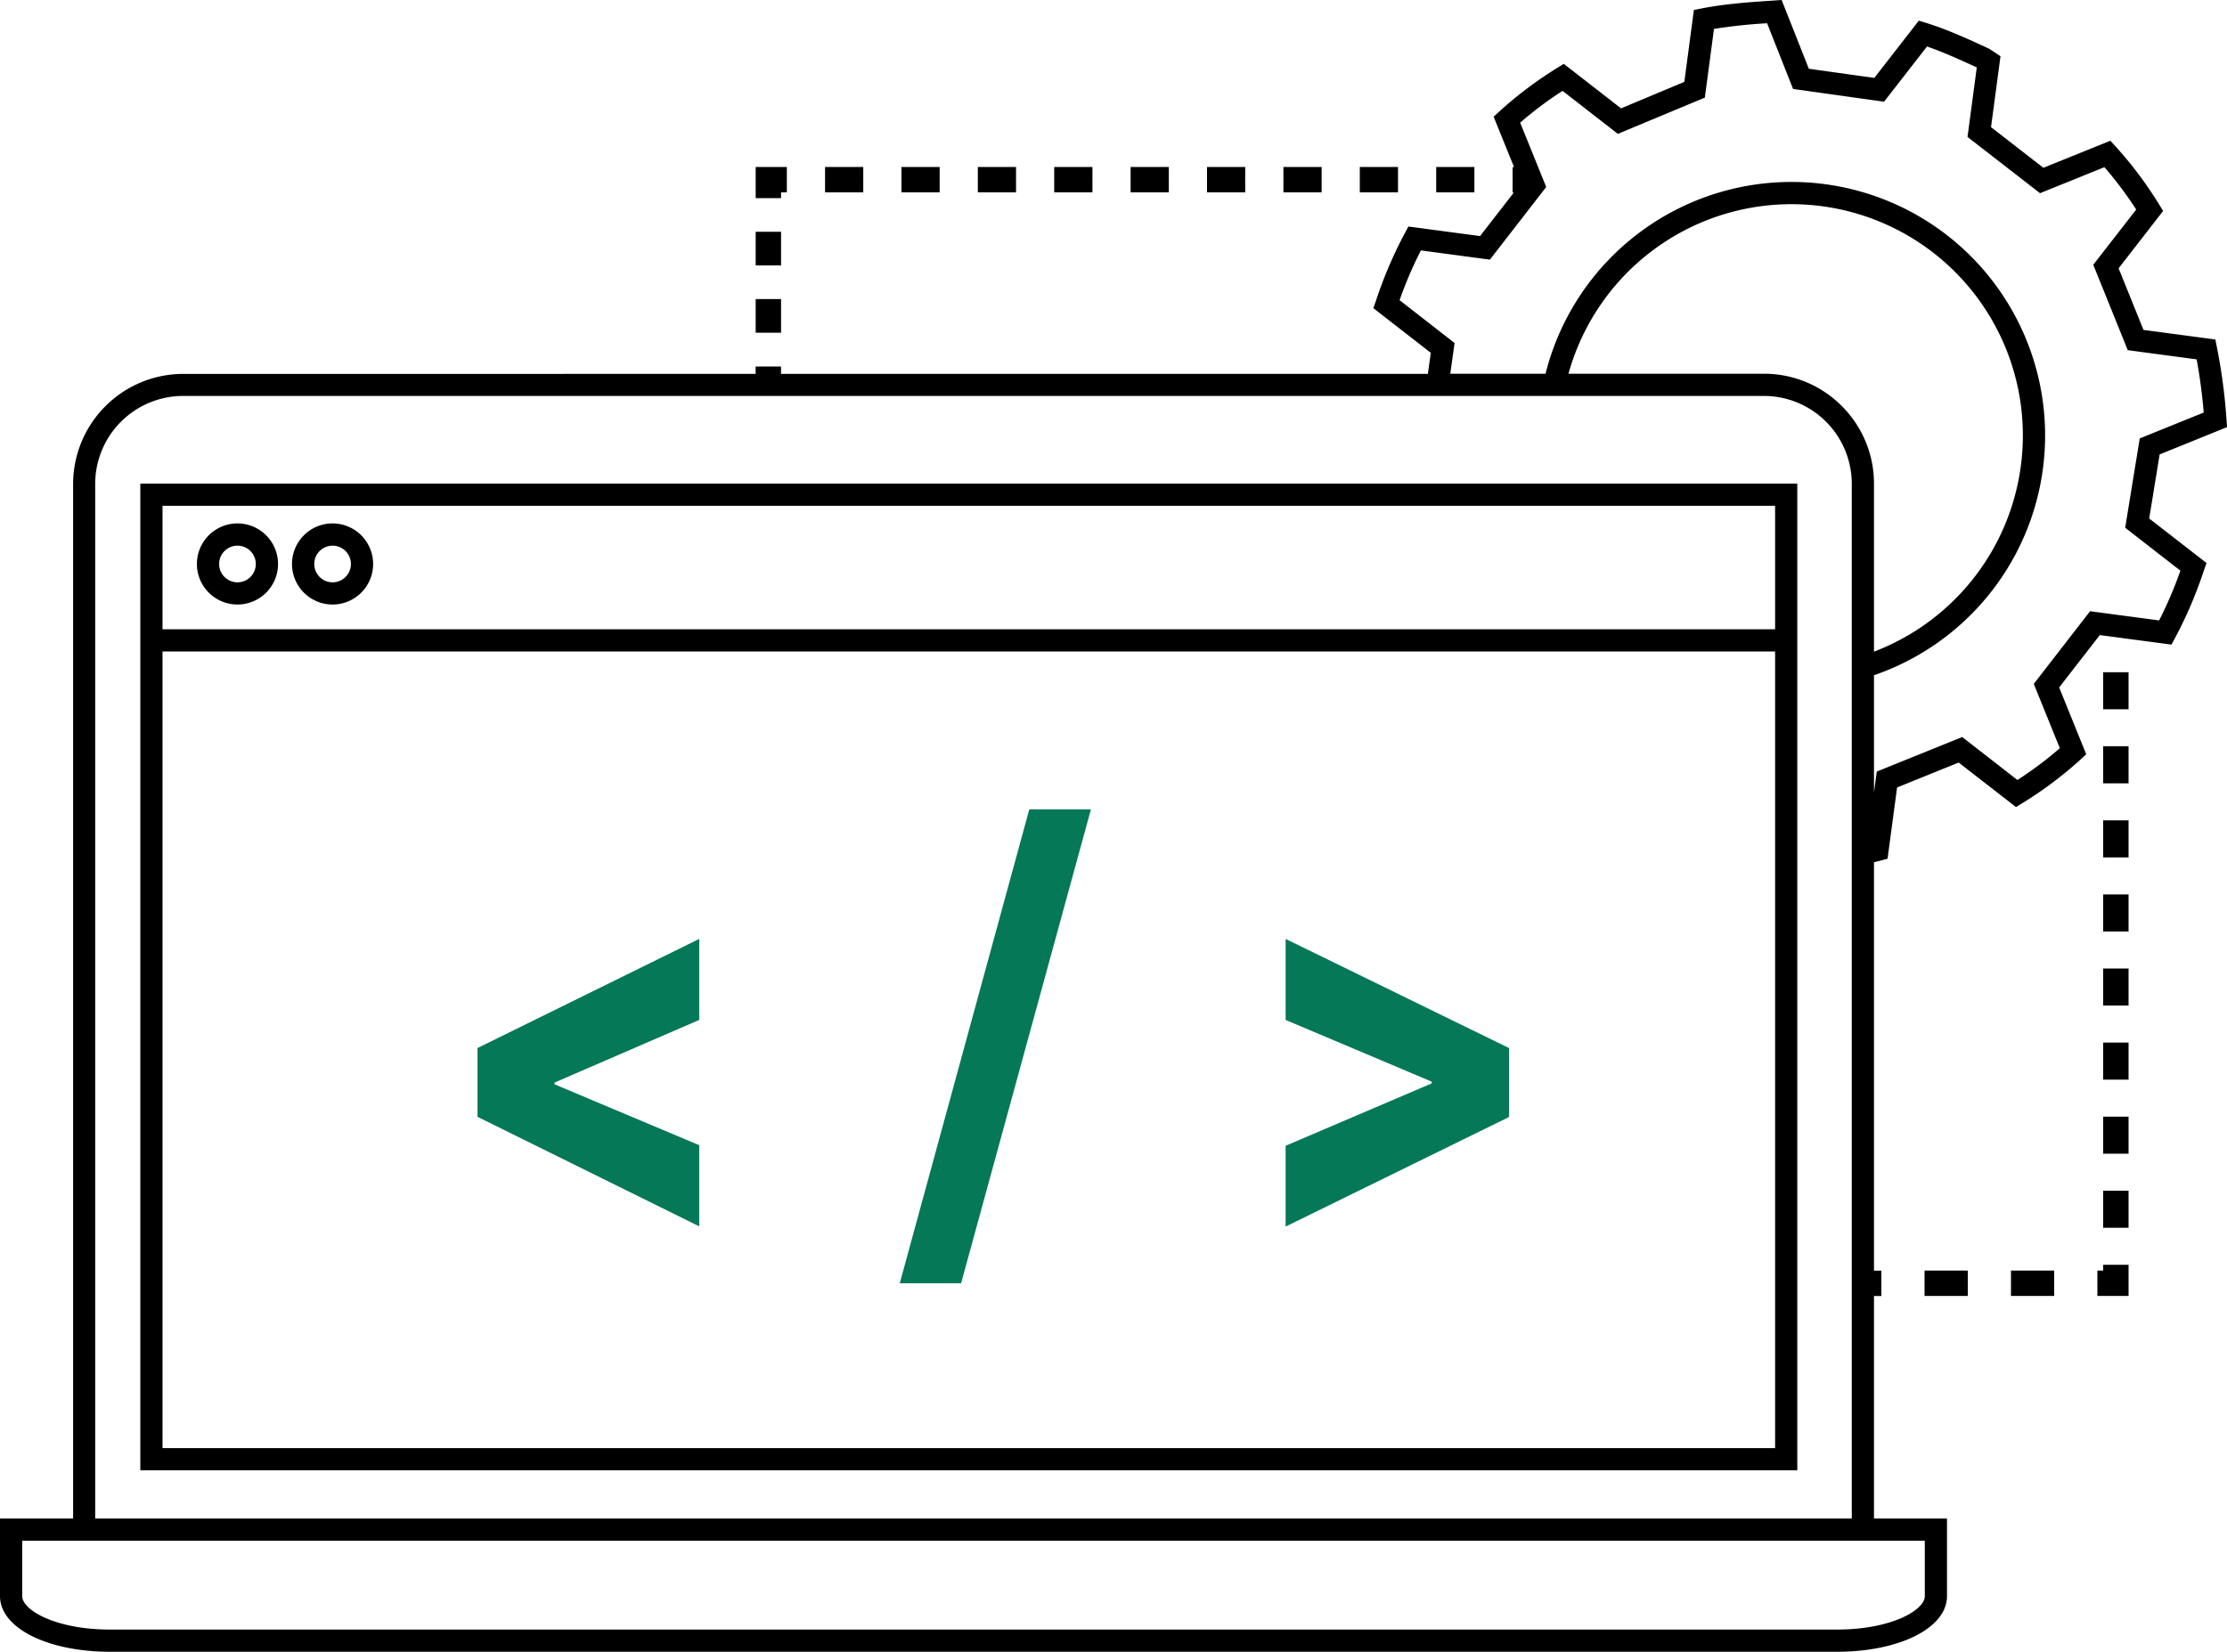 <svg id="Layer_1" data-name="Layer 1" xmlns="http://www.w3.org/2000/svg" viewBox="0 0 850.39 630.9"><defs><style>.cls-1{fill:#047857;}</style></defs><title>icon-development-green2</title><path class="cls-1" d="M211.78,532.91v.69L267,556.84v31L182.33,546V519.74L267,478.05V509Z" transform="translate(0 -119.43)"/><path class="cls-1" d="M367,609.57H343.58l49.46-181h23.54Z" transform="translate(0 -119.43)"/><path class="cls-1" d="M546.68,533.25v-.69L490.92,509V478.05l85.31,41.69v26.34l-85.31,41.85V557.06Z" transform="translate(0 -119.43)"/><path d="M53.58,681H686.31V304.16H53.58Zm8.48-368.39H677.83v47.18H62.06Zm0,55.66H677.83V672.55H62.06Z" transform="translate(0 -119.43)"/><path d="M90.68,319.35a15.49,15.49,0,1,0,15.49,15.49h0A15.51,15.51,0,0,0,90.68,319.35Zm0,22.5a7,7,0,1,1,7-7A7,7,0,0,1,90.68,341.85Z" transform="translate(0 -119.43)"/><path d="M127,319.35a15.49,15.49,0,1,0,15.48,15.5v-.01A15.51,15.51,0,0,0,127,319.35Zm0,22.5a7,7,0,1,1,7-7A7,7,0,0,1,127,341.85Z" transform="translate(0 -119.43)"/><path d="M824.67,293l25.72-10.42-.2-3.06a214.641,214.641,0,0,0-3.65-27.42l-.6-3-27.44-3.66L809,221.91,826,200l-1.54-2.5a148.859,148.859,0,0,0-16.61-22.13l-2-2.19-25.57,10.34-20-15.52,3.62-27.09-4-2.66-.57-.31c-7.74-3.58-15.74-7.27-23.82-9.76l-2.8-.86-17,21.87-25-3.5-10.38-26.26-3.08.21c-9,.59-18.2,1.21-27.43,3l-3,.59-3.65,27.47L619,160.82l-21.87-17-2.5,1.55A149.321,149.321,0,0,0,572.54,162l-2.19,2,7.8,19.27h-.56v9.69h.48l-12.9,16.64-27.36-3.65-1.39,2.58a162.996,162.996,0,0,0-11,25.76l-1,2.84,21.94,17.06-1.13,8.05h-247v-2.82h-9.69v2.82H69.92a42.1,42.1,0,0,0-42,42.05V699.45H0v29.63c0,12.12,18.08,21.25,42.05,21.25H701.42c24,0,42.05-9.13,42.05-21.25V699.45H715.59v-85h2.81v-9.69h-2.81v-156c.81-.19,1.63-.38,2.45-.6l2.73-.73,3.64-27.23,23.52-9.51,21.89,17,2.5-1.54a148.781,148.781,0,0,0,22.14-16.61l2.18-2L786.3,382l15.52-20,27.36,3.64,1.39-2.57a162.996,162.996,0,0,0,11-25.76l1-2.84-21.89-17ZM36.35,304.23a33.61,33.61,0,0,1,33.57-33.57H673.53a33.58,33.58,0,0,1,33.58,33.57V699.45H36.35ZM735,707.93v21.15c0,5.33-12.77,12.77-33.57,12.77H42.05c-20.8,0-33.57-7.44-33.57-12.77V707.93ZM703.27,274.49a41.77,41.77,0,0,0-29.74-12.31h-74.6A88.36,88.36,0,1,1,715.59,368.33v-64.1A41.82,41.82,0,0,0,703.27,274.49ZM832.6,337.4a154.851,154.851,0,0,1-8.13,19l-26.36-3.51-21.5,27.75,9.94,24.57a140.904,140.904,0,0,1-16.19,12.14l-21.09-16.41-32.62,13.2-1.06,8v-44.8A96.84,96.84,0,1,0,590.17,262.18H553.8l1.64-11.73-21-16.37a153.689,153.689,0,0,1,8.13-19l26.35,3.52,21.51-27.75-9.95-24.57a140.61,140.61,0,0,1,16.19-12.14l21.11,16.42L651,156.72l3.49-26.25a202.507,202.507,0,0,1,20.28-2.16l9.92,25.1,34.74,4.87,16.41-21.09c6.32,2.18,12.74,5.1,19,8l-3.54,26.54L779,193.22l24.58-9.94a143.007,143.007,0,0,1,12.14,16.19l-16.4,21.09,13.18,32.62,26.3,3.51A204.74,204.74,0,0,1,841.5,277l-24.43,9.89L811.51,321Z" transform="translate(0 -119.43)"/><rect x="288.56" y="114.23" width="9.69" height="12.85"/><rect x="288.56" y="88.53" width="9.69" height="12.85"/><polygon points="298.25 73.47 300.46 73.47 300.46 63.78 288.56 63.78 288.56 75.68 298.25 75.68 298.25 73.47"/><rect x="490.08" y="63.78" width="14.59" height="9.69"/><rect x="431.73" y="63.78" width="14.59" height="9.69"/><rect x="548.42" y="63.78" width="14.59" height="9.69"/><rect x="519.25" y="63.78" width="14.59" height="9.69"/><rect x="460.9" y="63.78" width="14.59" height="9.69"/><rect x="402.56" y="63.78" width="14.59" height="9.69"/><rect x="344.22" y="63.78" width="14.59" height="9.69"/><rect x="315.05" y="63.78" width="14.59" height="9.69"/><rect x="373.39" y="63.78" width="14.59" height="9.69"/><rect x="803.11" y="398.22" width="9.69" height="14.15"/><rect x="803.11" y="369.93" width="9.69" height="14.15"/><rect x="803.11" y="341.64" width="9.69" height="14.15"/><rect x="803.11" y="285.05" width="9.69" height="14.15"/><rect x="803.11" y="256.76" width="9.69" height="14.15"/><rect x="803.11" y="313.34" width="9.69" height="14.15"/><rect x="803.11" y="426.51" width="9.69" height="14.15"/><rect x="803.11" y="454.8" width="9.69" height="14.15"/><polygon points="803.11 485.3 800.9 485.3 800.9 494.99 812.8 494.99 812.8 483.09 803.11 483.09 803.11 485.3"/><rect x="767.9" y="485.3" width="16.5" height="9.69"/><rect x="734.9" y="485.3" width="16.5" height="9.69"/></svg>